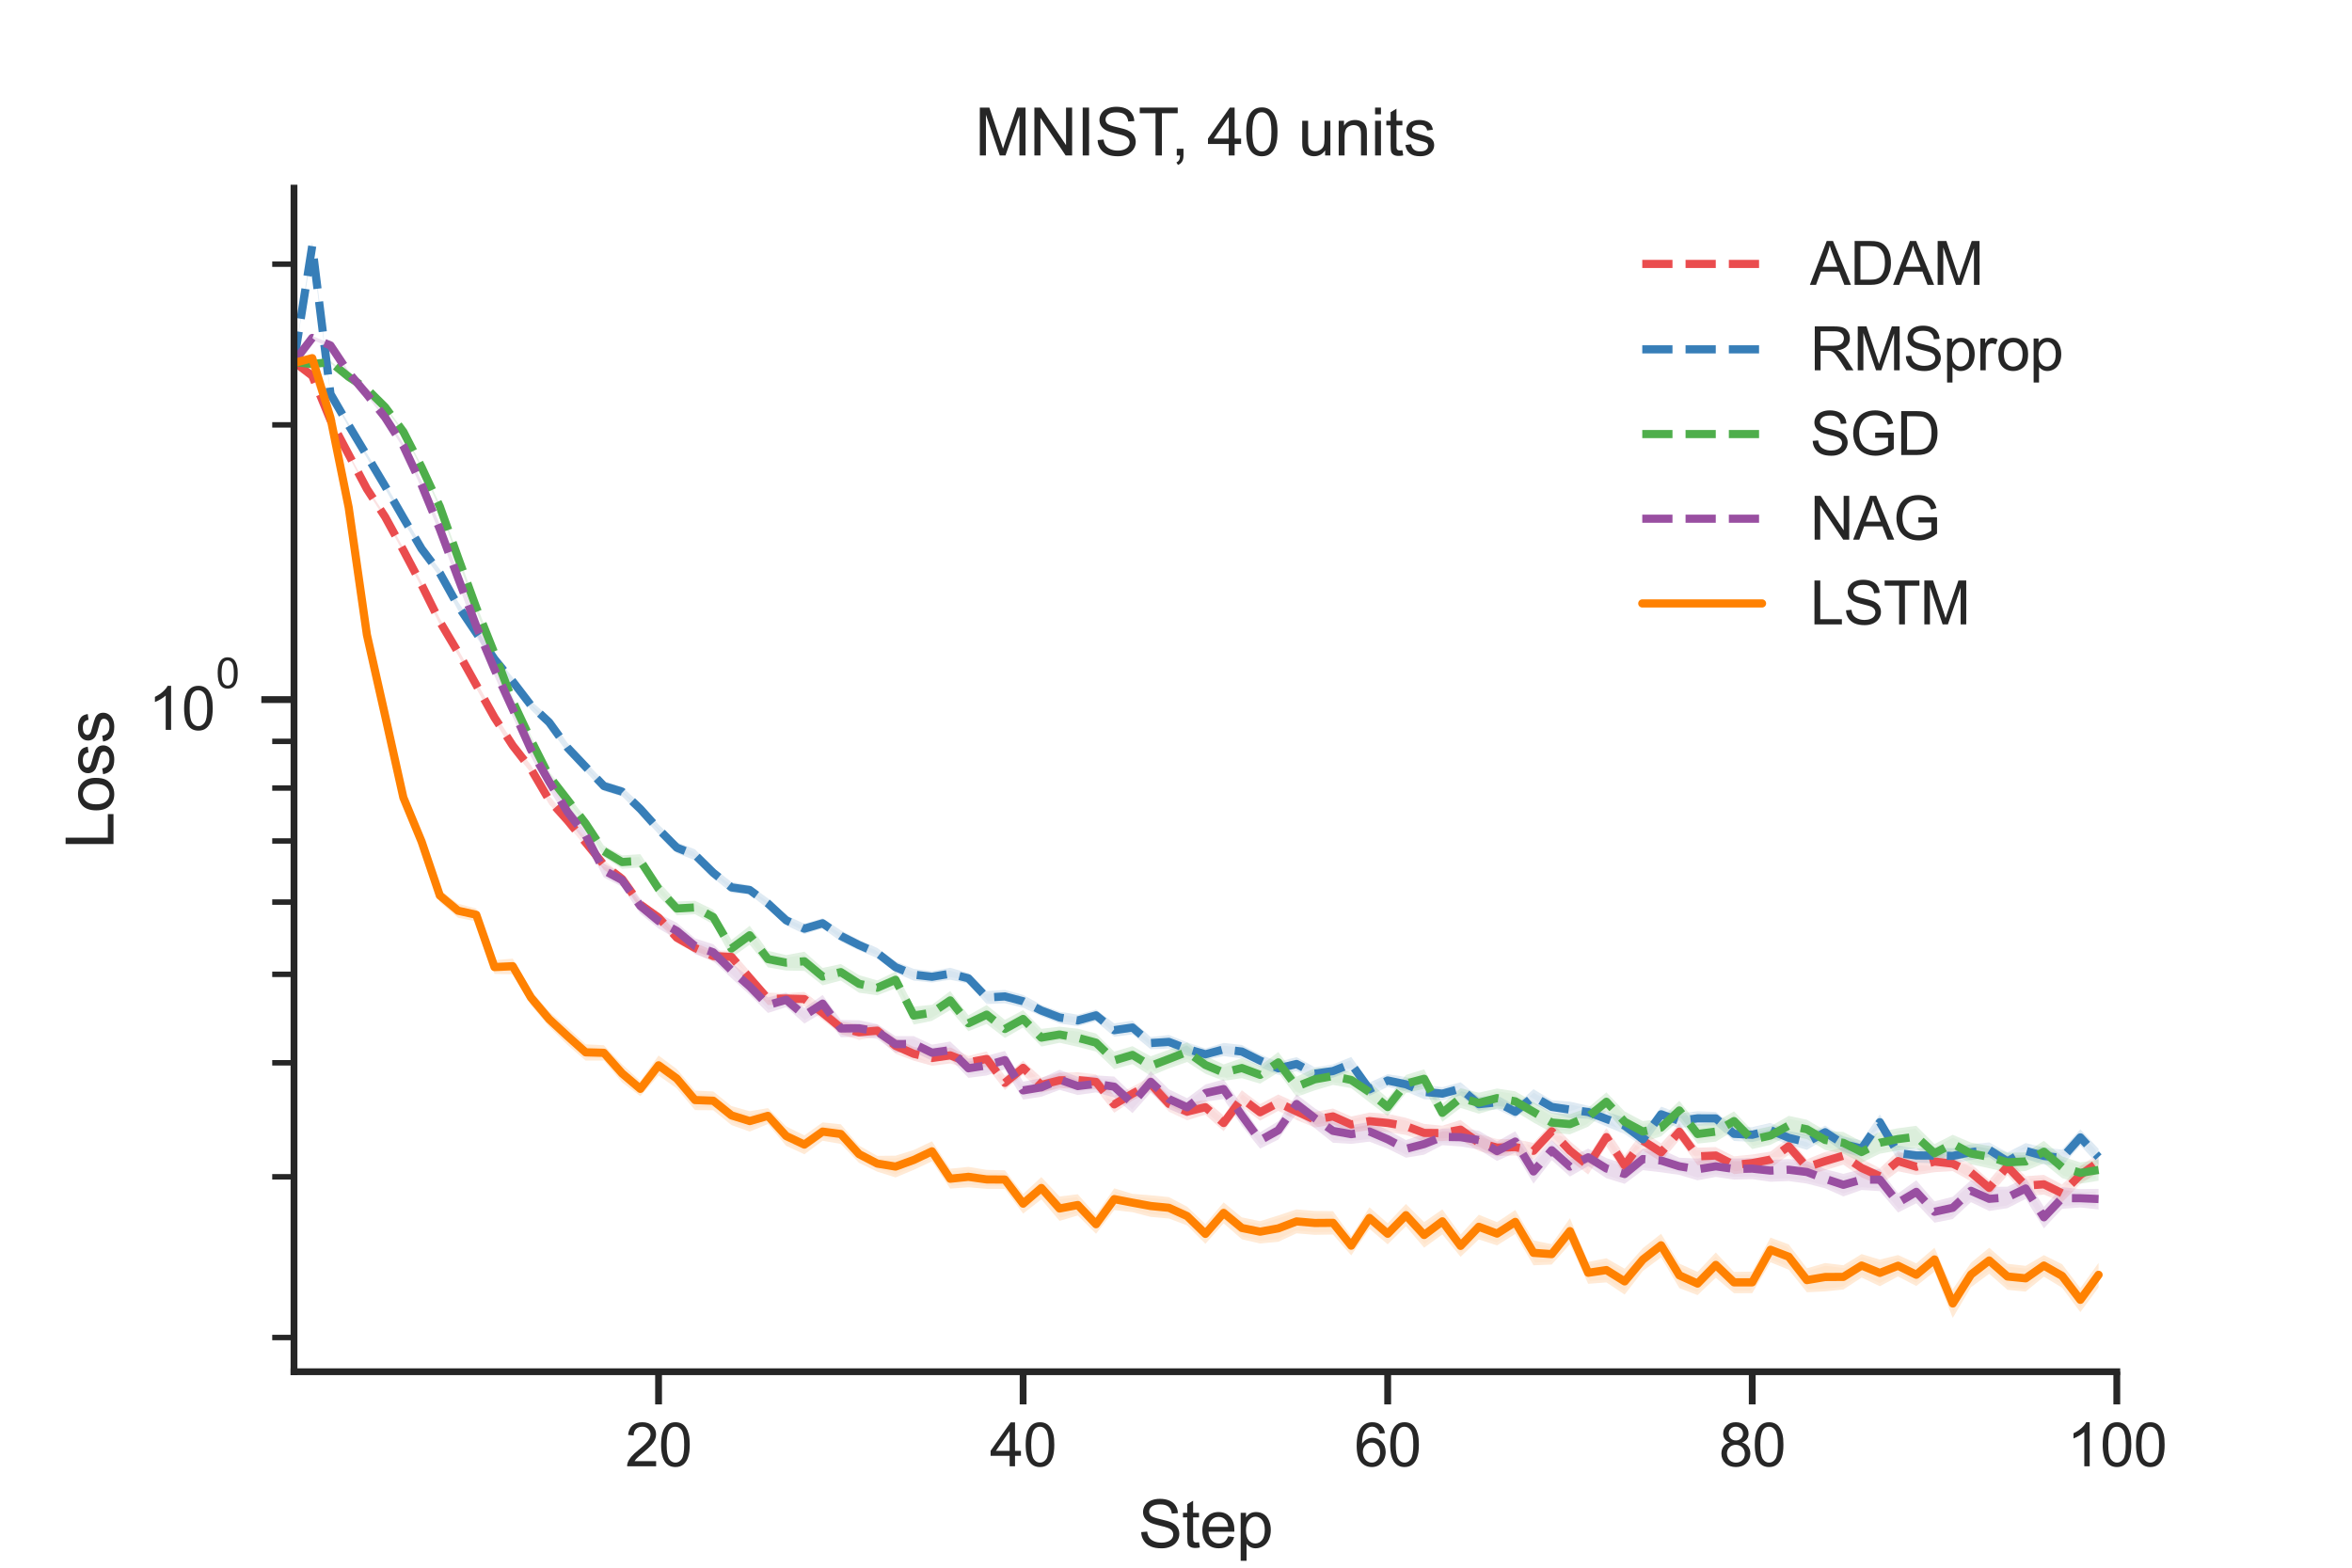 <?xml version="1.0" encoding="utf-8" standalone="no"?>
<!DOCTYPE svg PUBLIC "-//W3C//DTD SVG 1.1//EN"
  "http://www.w3.org/Graphics/SVG/1.1/DTD/svg11.dtd">
<svg height="288pt" version="1.1" viewBox="0 0 432 288" width="432pt" xmlns="http://www.w3.org/2000/svg" xmlns:xlink="http://www.w3.org/1999/xlink">
 <defs>
  <style type="text/css">*{stroke-linecap:butt;stroke-linejoin:round;}</style>
 </defs>
 <g id="figure_1">
  <g id="patch_1">
   <path d="M 0 288 
L 432 288 
L 432 0 
L 0 0 
z
" style="fill:#ffffff;"/>
  </g>
  <g id="axes_1">
   <g id="patch_2">
    <path d="M 54 252 
L 388.8 252 
L 388.8 34.56 
L 54 34.56 
z
" style="fill:#ffffff;"/>
   </g>
   <g id="matplotlib.axis_1">
    <g id="xtick_1">
     <g id="line2d_1">
      <defs>
       <path d="M 0 0 
L 0 6 
" id="mbf3322e600" style="stroke:#262626;stroke-width:1.25;"/>
      </defs>
      <g>
       <use style="fill:#262626;stroke:#262626;stroke-width:1.25;" x="120.96" xlink:href="#mbf3322e600" y="252"/>
      </g>
     </g>
     <g id="text_1">
      <!-- 20 -->
      <g style="fill:#262626;" transform="translate(114.843 269.374)scale(0.11 -0.11)">
       <defs>
        <path d="M 3222 541 
L 3222 0 
L 194 0 
Q 188 203 259 391 
Q 375 700 629 1000 
Q 884 1300 1366 1694 
Q 2113 2306 2375 2664 
Q 2638 3022 2638 3341 
Q 2638 3675 2398 3904 
Q 2159 4134 1775 4134 
Q 1369 4134 1125 3890 
Q 881 3647 878 3216 
L 300 3275 
Q 359 3922 746 4261 
Q 1134 4600 1788 4600 
Q 2447 4600 2831 4234 
Q 3216 3869 3216 3328 
Q 3216 3053 3103 2787 
Q 2991 2522 2730 2228 
Q 2469 1934 1863 1422 
Q 1356 997 1212 845 
Q 1069 694 975 541 
L 3222 541 
z
" id="ArialMT-32" transform="scale(0.016)"/>
        <path d="M 266 2259 
Q 266 3072 433 3567 
Q 600 4063 929 4331 
Q 1259 4600 1759 4600 
Q 2128 4600 2406 4451 
Q 2684 4303 2865 4023 
Q 3047 3744 3150 3342 
Q 3253 2941 3253 2259 
Q 3253 1453 3087 958 
Q 2922 463 2592 192 
Q 2263 -78 1759 -78 
Q 1097 -78 719 397 
Q 266 969 266 2259 
z
M 844 2259 
Q 844 1131 1108 757 
Q 1372 384 1759 384 
Q 2147 384 2411 759 
Q 2675 1134 2675 2259 
Q 2675 3391 2411 3762 
Q 2147 4134 1753 4134 
Q 1366 4134 1134 3806 
Q 844 3388 844 2259 
z
" id="ArialMT-30" transform="scale(0.016)"/>
       </defs>
       <use xlink:href="#ArialMT-32"/>
       <use x="55.615" xlink:href="#ArialMT-30"/>
      </g>
     </g>
    </g>
    <g id="xtick_2">
     <g id="line2d_2">
      <g>
       <use style="fill:#262626;stroke:#262626;stroke-width:1.25;" x="187.92" xlink:href="#mbf3322e600" y="252"/>
      </g>
     </g>
     <g id="text_2">
      <!-- 40 -->
      <g style="fill:#262626;" transform="translate(181.803 269.374)scale(0.11 -0.11)">
       <defs>
        <path d="M 2069 0 
L 2069 1097 
L 81 1097 
L 81 1613 
L 2172 4581 
L 2631 4581 
L 2631 1613 
L 3250 1613 
L 3250 1097 
L 2631 1097 
L 2631 0 
L 2069 0 
z
M 2069 1613 
L 2069 3678 
L 634 1613 
L 2069 1613 
z
" id="ArialMT-34" transform="scale(0.016)"/>
       </defs>
       <use xlink:href="#ArialMT-34"/>
       <use x="55.615" xlink:href="#ArialMT-30"/>
      </g>
     </g>
    </g>
    <g id="xtick_3">
     <g id="line2d_3">
      <g>
       <use style="fill:#262626;stroke:#262626;stroke-width:1.25;" x="254.88" xlink:href="#mbf3322e600" y="252"/>
      </g>
     </g>
     <g id="text_3">
      <!-- 60 -->
      <g style="fill:#262626;" transform="translate(248.763 269.374)scale(0.11 -0.11)">
       <defs>
        <path d="M 3184 3459 
L 2625 3416 
Q 2550 3747 2413 3897 
Q 2184 4138 1850 4138 
Q 1581 4138 1378 3988 
Q 1113 3794 959 3422 
Q 806 3050 800 2363 
Q 1003 2672 1297 2822 
Q 1591 2972 1913 2972 
Q 2475 2972 2870 2558 
Q 3266 2144 3266 1488 
Q 3266 1056 3080 686 
Q 2894 316 2569 119 
Q 2244 -78 1831 -78 
Q 1128 -78 684 439 
Q 241 956 241 2144 
Q 241 3472 731 4075 
Q 1159 4600 1884 4600 
Q 2425 4600 2770 4297 
Q 3116 3994 3184 3459 
z
M 888 1484 
Q 888 1194 1011 928 
Q 1134 663 1356 523 
Q 1578 384 1822 384 
Q 2178 384 2434 671 
Q 2691 959 2691 1453 
Q 2691 1928 2437 2201 
Q 2184 2475 1800 2475 
Q 1419 2475 1153 2201 
Q 888 1928 888 1484 
z
" id="ArialMT-36" transform="scale(0.016)"/>
       </defs>
       <use xlink:href="#ArialMT-36"/>
       <use x="55.615" xlink:href="#ArialMT-30"/>
      </g>
     </g>
    </g>
    <g id="xtick_4">
     <g id="line2d_4">
      <g>
       <use style="fill:#262626;stroke:#262626;stroke-width:1.25;" x="321.84" xlink:href="#mbf3322e600" y="252"/>
      </g>
     </g>
     <g id="text_4">
      <!-- 80 -->
      <g style="fill:#262626;" transform="translate(315.723 269.374)scale(0.11 -0.11)">
       <defs>
        <path d="M 1131 2484 
Q 781 2613 612 2850 
Q 444 3088 444 3419 
Q 444 3919 803 4259 
Q 1163 4600 1759 4600 
Q 2359 4600 2725 4251 
Q 3091 3903 3091 3403 
Q 3091 3084 2923 2848 
Q 2756 2613 2416 2484 
Q 2838 2347 3058 2040 
Q 3278 1734 3278 1309 
Q 3278 722 2862 322 
Q 2447 -78 1769 -78 
Q 1091 -78 675 323 
Q 259 725 259 1325 
Q 259 1772 486 2073 
Q 713 2375 1131 2484 
z
M 1019 3438 
Q 1019 3113 1228 2906 
Q 1438 2700 1772 2700 
Q 2097 2700 2305 2904 
Q 2513 3109 2513 3406 
Q 2513 3716 2298 3927 
Q 2084 4138 1766 4138 
Q 1444 4138 1231 3931 
Q 1019 3725 1019 3438 
z
M 838 1322 
Q 838 1081 952 856 
Q 1066 631 1291 507 
Q 1516 384 1775 384 
Q 2178 384 2440 643 
Q 2703 903 2703 1303 
Q 2703 1709 2433 1975 
Q 2163 2241 1756 2241 
Q 1359 2241 1098 1978 
Q 838 1716 838 1322 
z
" id="ArialMT-38" transform="scale(0.016)"/>
       </defs>
       <use xlink:href="#ArialMT-38"/>
       <use x="55.615" xlink:href="#ArialMT-30"/>
      </g>
     </g>
    </g>
    <g id="xtick_5">
     <g id="line2d_5">
      <g>
       <use style="fill:#262626;stroke:#262626;stroke-width:1.25;" x="388.8" xlink:href="#mbf3322e600" y="252"/>
      </g>
     </g>
     <g id="text_5">
      <!-- 100 -->
      <g style="fill:#262626;" transform="translate(379.624 269.374)scale(0.11 -0.11)">
       <defs>
        <path d="M 2384 0 
L 1822 0 
L 1822 3584 
Q 1619 3391 1289 3197 
Q 959 3003 697 2906 
L 697 3450 
Q 1169 3672 1522 3987 
Q 1875 4303 2022 4600 
L 2384 4600 
L 2384 0 
z
" id="ArialMT-31" transform="scale(0.016)"/>
       </defs>
       <use xlink:href="#ArialMT-31"/>
       <use x="55.615" xlink:href="#ArialMT-30"/>
       <use x="111.23" xlink:href="#ArialMT-30"/>
      </g>
     </g>
    </g>
    <g id="text_6">
     <!-- Step -->
     <g style="fill:#262626;" transform="translate(209.058 284.295)scale(0.12 -0.12)">
      <defs>
       <path d="M 288 1472 
L 859 1522 
Q 900 1178 1048 958 
Q 1197 738 1509 602 
Q 1822 466 2213 466 
Q 2559 466 2825 569 
Q 3091 672 3220 851 
Q 3350 1031 3350 1244 
Q 3350 1459 3225 1620 
Q 3100 1781 2813 1891 
Q 2628 1963 1997 2114 
Q 1366 2266 1113 2400 
Q 784 2572 623 2826 
Q 463 3081 463 3397 
Q 463 3744 659 4045 
Q 856 4347 1234 4503 
Q 1613 4659 2075 4659 
Q 2584 4659 2973 4495 
Q 3363 4331 3572 4012 
Q 3781 3694 3797 3291 
L 3216 3247 
Q 3169 3681 2898 3903 
Q 2628 4125 2100 4125 
Q 1550 4125 1298 3923 
Q 1047 3722 1047 3438 
Q 1047 3191 1225 3031 
Q 1400 2872 2139 2705 
Q 2878 2538 3153 2413 
Q 3553 2228 3743 1945 
Q 3934 1663 3934 1294 
Q 3934 928 3725 604 
Q 3516 281 3123 101 
Q 2731 -78 2241 -78 
Q 1619 -78 1198 103 
Q 778 284 539 648 
Q 300 1013 288 1472 
z
" id="ArialMT-53" transform="scale(0.016)"/>
       <path d="M 1650 503 
L 1731 6 
Q 1494 -44 1306 -44 
Q 1000 -44 831 53 
Q 663 150 594 308 
Q 525 466 525 972 
L 525 2881 
L 113 2881 
L 113 3319 
L 525 3319 
L 525 4141 
L 1084 4478 
L 1084 3319 
L 1650 3319 
L 1650 2881 
L 1084 2881 
L 1084 941 
Q 1084 700 1114 631 
Q 1144 563 1211 522 
Q 1278 481 1403 481 
Q 1497 481 1650 503 
z
" id="ArialMT-74" transform="scale(0.016)"/>
       <path d="M 2694 1069 
L 3275 997 
Q 3138 488 2766 206 
Q 2394 -75 1816 -75 
Q 1088 -75 661 373 
Q 234 822 234 1631 
Q 234 2469 665 2931 
Q 1097 3394 1784 3394 
Q 2450 3394 2872 2941 
Q 3294 2488 3294 1666 
Q 3294 1616 3291 1516 
L 816 1516 
Q 847 969 1125 678 
Q 1403 388 1819 388 
Q 2128 388 2347 550 
Q 2566 713 2694 1069 
z
M 847 1978 
L 2700 1978 
Q 2663 2397 2488 2606 
Q 2219 2931 1791 2931 
Q 1403 2931 1139 2672 
Q 875 2413 847 1978 
z
" id="ArialMT-65" transform="scale(0.016)"/>
       <path d="M 422 -1272 
L 422 3319 
L 934 3319 
L 934 2888 
Q 1116 3141 1344 3267 
Q 1572 3394 1897 3394 
Q 2322 3394 2647 3175 
Q 2972 2956 3137 2557 
Q 3303 2159 3303 1684 
Q 3303 1175 3120 767 
Q 2938 359 2589 142 
Q 2241 -75 1856 -75 
Q 1575 -75 1351 44 
Q 1128 163 984 344 
L 984 -1272 
L 422 -1272 
z
M 931 1641 
Q 931 1000 1190 694 
Q 1450 388 1819 388 
Q 2194 388 2461 705 
Q 2728 1022 2728 1688 
Q 2728 2322 2467 2637 
Q 2206 2953 1844 2953 
Q 1484 2953 1207 2617 
Q 931 2281 931 1641 
z
" id="ArialMT-70" transform="scale(0.016)"/>
      </defs>
      <use xlink:href="#ArialMT-53"/>
      <use x="66.699" xlink:href="#ArialMT-74"/>
      <use x="94.482" xlink:href="#ArialMT-65"/>
      <use x="150.098" xlink:href="#ArialMT-70"/>
     </g>
    </g>
   </g>
   <g id="matplotlib.axis_2">
    <g id="ytick_1">
     <g id="line2d_6">
      <defs>
       <path d="M 0 0 
L -6 0 
" id="m8b7ac37899" style="stroke:#262626;stroke-width:1.25;"/>
      </defs>
      <g>
       <use style="fill:#262626;stroke:#262626;stroke-width:1.25;" x="54" xlink:href="#m8b7ac37899" y="128.523"/>
      </g>
     </g>
     <g id="text_7">
      <!-- $\mathdefault{10^{0}}$ -->
      <g style="fill:#262626;" transform="translate(27.23 134.195)scale(0.11 -0.11)">
       <use transform="translate(0 0.994)" xlink:href="#ArialMT-31"/>
       <use transform="translate(55.615 0.994)" xlink:href="#ArialMT-30"/>
       <use transform="translate(112.973 70.688)scale(0.7)" xlink:href="#ArialMT-30"/>
      </g>
     </g>
    </g>
    <g id="ytick_2">
     <g id="line2d_7">
      <defs>
       <path d="M 0 0 
L -4 0 
" id="mb35cc9795c" style="stroke:#262626;"/>
      </defs>
      <g>
       <use style="fill:#262626;stroke:#262626;" x="54" xlink:href="#mb35cc9795c" y="245.715"/>
      </g>
     </g>
    </g>
    <g id="ytick_3">
     <g id="line2d_8">
      <g>
       <use style="fill:#262626;stroke:#262626;" x="54" xlink:href="#mb35cc9795c" y="216.191"/>
      </g>
     </g>
    </g>
    <g id="ytick_4">
     <g id="line2d_9">
      <g>
       <use style="fill:#262626;stroke:#262626;" x="54" xlink:href="#mb35cc9795c" y="195.243"/>
      </g>
     </g>
    </g>
    <g id="ytick_5">
     <g id="line2d_10">
      <g>
       <use style="fill:#262626;stroke:#262626;" x="54" xlink:href="#mb35cc9795c" y="178.995"/>
      </g>
     </g>
    </g>
    <g id="ytick_6">
     <g id="line2d_11">
      <g>
       <use style="fill:#262626;stroke:#262626;" x="54" xlink:href="#mb35cc9795c" y="165.719"/>
      </g>
     </g>
    </g>
    <g id="ytick_7">
     <g id="line2d_12">
      <g>
       <use style="fill:#262626;stroke:#262626;" x="54" xlink:href="#mb35cc9795c" y="154.494"/>
      </g>
     </g>
    </g>
    <g id="ytick_8">
     <g id="line2d_13">
      <g>
       <use style="fill:#262626;stroke:#262626;" x="54" xlink:href="#mb35cc9795c" y="144.771"/>
      </g>
     </g>
    </g>
    <g id="ytick_9">
     <g id="line2d_14">
      <g>
       <use style="fill:#262626;stroke:#262626;" x="54" xlink:href="#mb35cc9795c" y="136.195"/>
      </g>
     </g>
    </g>
    <g id="ytick_10">
     <g id="line2d_15">
      <g>
       <use style="fill:#262626;stroke:#262626;" x="54" xlink:href="#mb35cc9795c" y="78.051"/>
      </g>
     </g>
    </g>
    <g id="ytick_11">
     <g id="line2d_16">
      <g>
       <use style="fill:#262626;stroke:#262626;" x="54" xlink:href="#mb35cc9795c" y="48.526"/>
      </g>
     </g>
    </g>
    <g id="text_8">
     <!-- Loss -->
     <g style="fill:#262626;" transform="translate(20.845 155.953)rotate(-90)scale(0.12 -0.12)">
      <defs>
       <path d="M 469 0 
L 469 4581 
L 1075 4581 
L 1075 541 
L 3331 541 
L 3331 0 
L 469 0 
z
" id="ArialMT-4c" transform="scale(0.016)"/>
       <path d="M 213 1659 
Q 213 2581 725 3025 
Q 1153 3394 1769 3394 
Q 2453 3394 2887 2945 
Q 3322 2497 3322 1706 
Q 3322 1066 3130 698 
Q 2938 331 2570 128 
Q 2203 -75 1769 -75 
Q 1072 -75 642 372 
Q 213 819 213 1659 
z
M 791 1659 
Q 791 1022 1069 705 
Q 1347 388 1769 388 
Q 2188 388 2466 706 
Q 2744 1025 2744 1678 
Q 2744 2294 2464 2611 
Q 2184 2928 1769 2928 
Q 1347 2928 1069 2612 
Q 791 2297 791 1659 
z
" id="ArialMT-6f" transform="scale(0.016)"/>
       <path d="M 197 991 
L 753 1078 
Q 800 744 1014 566 
Q 1228 388 1613 388 
Q 2000 388 2187 545 
Q 2375 703 2375 916 
Q 2375 1106 2209 1216 
Q 2094 1291 1634 1406 
Q 1016 1563 777 1677 
Q 538 1791 414 1992 
Q 291 2194 291 2438 
Q 291 2659 392 2848 
Q 494 3038 669 3163 
Q 800 3259 1026 3326 
Q 1253 3394 1513 3394 
Q 1903 3394 2198 3281 
Q 2494 3169 2634 2976 
Q 2775 2784 2828 2463 
L 2278 2388 
Q 2241 2644 2061 2787 
Q 1881 2931 1553 2931 
Q 1166 2931 1000 2803 
Q 834 2675 834 2503 
Q 834 2394 903 2306 
Q 972 2216 1119 2156 
Q 1203 2125 1616 2013 
Q 2213 1853 2448 1751 
Q 2684 1650 2818 1456 
Q 2953 1263 2953 975 
Q 2953 694 2789 445 
Q 2625 197 2315 61 
Q 2006 -75 1616 -75 
Q 969 -75 630 194 
Q 291 463 197 991 
z
" id="ArialMT-73" transform="scale(0.016)"/>
      </defs>
      <use xlink:href="#ArialMT-4c"/>
      <use x="55.615" xlink:href="#ArialMT-6f"/>
      <use x="111.23" xlink:href="#ArialMT-73"/>
      <use x="161.23" xlink:href="#ArialMT-73"/>
     </g>
    </g>
   </g>
   <g id="PolyCollection_1">
    <defs>
     <path d="M 54 -221.612 
L 54 -221.432 
L 57.348 -218.673 
L 60.696 -210.564 
L 64.044 -204.203 
L 67.392 -197.84 
L 70.74 -192.642 
L 74.088 -186.46 
L 77.436 -180.044 
L 80.784 -173.208 
L 84.132 -167.608 
L 87.48 -161.509 
L 90.828 -155.499 
L 94.176 -150.176 
L 97.524 -146.015 
L 100.872 -140.215 
L 104.22 -136.482 
L 107.568 -132.441 
L 110.916 -128.234 
L 114.264 -125.7 
L 117.612 -120.998 
L 120.96 -118.449 
L 124.308 -114.805 
L 127.656 -112.896 
L 131.004 -111.319 
L 134.352 -111.025 
L 137.7 -107.123 
L 141.048 -103.373 
L 144.396 -103.469 
L 147.744 -103.14 
L 151.092 -100.634 
L 154.44 -97.985 
L 157.788 -96.96 
L 161.136 -97.568 
L 164.484 -94.413 
L 167.832 -93.145 
L 171.18 -92.209 
L 174.528 -92.643 
L 177.876 -91.622 
L 181.224 -91.999 
L 184.572 -87.767 
L 187.92 -90.551 
L 191.268 -87.346 
L 194.616 -88.029 
L 197.964 -88.173 
L 201.312 -87.873 
L 204.66 -83.575 
L 208.008 -85.828 
L 211.356 -87.499 
L 214.704 -83.775 
L 218.052 -82.205 
L 221.4 -83.221 
L 224.748 -80.192 
L 228.096 -84.679 
L 231.444 -82.121 
L 234.792 -83.921 
L 238.14 -82.255 
L 241.488 -80.856 
L 244.836 -81.433 
L 248.184 -79.905 
L 251.532 -80.399 
L 254.88 -80.001 
L 258.228 -79.504 
L 261.576 -78.284 
L 264.924 -78.378 
L 268.272 -78.62 
L 271.62 -76.542 
L 274.968 -75.615 
L 278.316 -75.724 
L 281.664 -75.016 
L 285.012 -78.474 
L 288.36 -74.819 
L 291.708 -72.23 
L 295.056 -77.4 
L 298.404 -72.043 
L 301.752 -76.672 
L 305.1 -74.55 
L 308.448 -78.569 
L 311.796 -73.948 
L 315.144 -74.183 
L 318.492 -72.303 
L 321.84 -72.655 
L 325.188 -73.433 
L 328.536 -75.821 
L 331.884 -72.099 
L 335.232 -73.016 
L 338.58 -74.045 
L 341.928 -71.695 
L 345.276 -70.296 
L 348.624 -72.826 
L 351.972 -72.13 
L 355.32 -72.656 
L 358.668 -72.855 
L 362.016 -70.959 
L 365.364 -68.198 
L 368.712 -72.099 
L 372.06 -68.232 
L 375.408 -68.553 
L 378.756 -67.128 
L 382.104 -70.508 
L 385.452 -72.667 
L 385.452 -76.097 
L 385.452 -76.097 
L 382.104 -73.788 
L 378.756 -70.388 
L 375.408 -72.162 
L 372.06 -71.913 
L 368.712 -75.189 
L 365.364 -71.213 
L 362.016 -74.207 
L 358.668 -75.575 
L 355.32 -76.441 
L 351.972 -75.114 
L 348.624 -76.563 
L 345.276 -73.387 
L 341.928 -75.135 
L 338.58 -77.255 
L 335.232 -76.371 
L 331.884 -75.026 
L 328.536 -79.011 
L 325.188 -76.453 
L 321.84 -75.901 
L 318.492 -75.57 
L 315.144 -77.265 
L 311.796 -77.154 
L 308.448 -81.575 
L 305.1 -77.938 
L 301.752 -80.197 
L 298.404 -75.735 
L 295.056 -80.755 
L 291.708 -75.567 
L 288.36 -78.355 
L 285.012 -81.758 
L 281.664 -78.042 
L 278.316 -78.725 
L 274.968 -78.751 
L 271.62 -79.658 
L 268.272 -82.264 
L 264.924 -81.195 
L 261.576 -81.53 
L 258.228 -82.646 
L 254.88 -83.387 
L 251.532 -83.614 
L 248.184 -82.892 
L 244.836 -84.349 
L 241.488 -83.73 
L 238.14 -85.385 
L 234.792 -86.936 
L 231.444 -85.172 
L 228.096 -87.707 
L 224.748 -83.055 
L 221.4 -85.964 
L 218.052 -85.324 
L 214.704 -86.659 
L 211.356 -90.282 
L 208.008 -88.325 
L 204.66 -86.747 
L 201.312 -90.627 
L 197.964 -91.019 
L 194.616 -90.982 
L 191.268 -90.048 
L 187.92 -93.14 
L 184.572 -90.357 
L 181.224 -94.838 
L 177.876 -94.013 
L 174.528 -95.571 
L 171.18 -95.07 
L 167.832 -95.662 
L 164.484 -97.291 
L 161.136 -99.77 
L 157.788 -99.759 
L 154.44 -100.382 
L 151.092 -103.176 
L 147.744 -105.77 
L 144.396 -105.543 
L 141.048 -105.624 
L 137.7 -109.514 
L 134.352 -113.374 
L 131.004 -113.382 
L 127.656 -114.775 
L 124.308 -116.645 
L 120.96 -120.362 
L 117.612 -122.59 
L 114.264 -127.296 
L 110.916 -129.979 
L 107.568 -134.041 
L 104.22 -138.071 
L 100.872 -141.807 
L 97.524 -147.441 
L 94.176 -151.827 
L 90.828 -156.861 
L 87.48 -162.788 
L 84.132 -168.741 
L 80.784 -174.382 
L 77.436 -181.069 
L 74.088 -187.359 
L 70.74 -193.443 
L 67.392 -198.512 
L 64.044 -204.787 
L 60.696 -211.099 
L 57.348 -219.26 
L 54 -221.612 
z
" id="m8379146262" style="stroke:#ffffff;stroke-opacity:0.2;"/>
    </defs>
    <g clip-path="url(#p5467500f9e)">
     <use style="fill:#ea4c4e;fill-opacity:0.2;stroke:#ffffff;stroke-opacity:0.2;" x="0" xlink:href="#m8379146262" y="288"/>
    </g>
   </g>
   <g id="PolyCollection_2">
    <defs>
     <path d="M 54 -221.688 
L 54 -221.5 
L 57.348 -242.035 
L 60.696 -215.403 
L 64.044 -209.521 
L 67.392 -203.852 
L 70.74 -198.183 
L 74.088 -192.246 
L 77.436 -186.522 
L 80.784 -181.986 
L 84.132 -175.878 
L 87.48 -170.951 
L 90.828 -166.146 
L 94.176 -162.025 
L 97.524 -157.572 
L 100.872 -154.32 
L 104.22 -149.742 
L 107.568 -146.224 
L 110.916 -142.653 
L 114.264 -141.695 
L 117.612 -138.406 
L 120.96 -134.741 
L 124.308 -131.259 
L 127.656 -129.961 
L 131.004 -126.702 
L 134.352 -123.975 
L 137.7 -123.666 
L 141.048 -121.043 
L 144.396 -118.013 
L 147.744 -116.403 
L 151.092 -117.453 
L 154.44 -115.022 
L 157.788 -113.385 
L 161.136 -111.972 
L 164.484 -109.271 
L 167.832 -107.845 
L 171.18 -107.497 
L 174.528 -108.012 
L 177.876 -107.297 
L 181.224 -103.534 
L 184.572 -103.701 
L 187.92 -102.869 
L 191.268 -101.316 
L 194.616 -99.964 
L 197.964 -99.478 
L 201.312 -100.362 
L 204.66 -97.54 
L 208.008 -97.982 
L 211.356 -95.246 
L 214.704 -95.354 
L 218.052 -94.067 
L 221.4 -93.242 
L 224.748 -93.984 
L 228.096 -93.555 
L 231.444 -91.975 
L 234.792 -90.503 
L 238.14 -91.221 
L 241.488 -89.611 
L 244.836 -90.005 
L 248.184 -91.28 
L 251.532 -86.658 
L 254.88 -88.342 
L 258.228 -87.469 
L 261.576 -86.071 
L 264.924 -85.842 
L 268.272 -86.759 
L 271.62 -83.921 
L 274.968 -84.18 
L 278.316 -82.628 
L 281.664 -85.185 
L 285.012 -83.43 
L 288.36 -82.623 
L 291.708 -82.47 
L 295.056 -81.057 
L 298.404 -79.665 
L 301.752 -77.363 
L 305.1 -81.874 
L 308.448 -80.76 
L 311.796 -81.164 
L 315.144 -81.292 
L 318.492 -78.397 
L 321.84 -78.194 
L 325.188 -78.972 
L 328.536 -77.731 
L 331.884 -76.758 
L 335.232 -78.756 
L 338.58 -76.311 
L 341.928 -75.453 
L 345.276 -80.382 
L 348.624 -74.813 
L 351.972 -74.434 
L 355.32 -74.274 
L 358.668 -74.262 
L 362.016 -74.887 
L 365.364 -75.428 
L 368.712 -73.005 
L 372.06 -75.086 
L 375.408 -74.061 
L 378.756 -73.792 
L 382.104 -77.574 
L 385.452 -73.984 
L 385.452 -76.945 
L 385.452 -76.945 
L 382.104 -80.528 
L 378.756 -76.791 
L 375.408 -77.219 
L 372.06 -77.999 
L 368.712 -76.308 
L 365.364 -78.116 
L 362.016 -77.802 
L 358.668 -77.066 
L 355.32 -77.153 
L 351.972 -77.025 
L 348.624 -77.543 
L 345.276 -83.278 
L 341.928 -78.499 
L 338.58 -79.216 
L 335.232 -81.224 
L 331.884 -79.559 
L 328.536 -80.224 
L 325.188 -81.709 
L 321.84 -80.932 
L 318.492 -81.028 
L 315.144 -83.736 
L 311.796 -83.841 
L 308.448 -83.47 
L 305.1 -84.699 
L 301.752 -80.002 
L 298.404 -82.642 
L 295.056 -83.796 
L 291.708 -84.865 
L 288.36 -85.616 
L 285.012 -85.881 
L 281.664 -87.907 
L 278.316 -84.893 
L 274.968 -86.83 
L 271.62 -86.444 
L 268.272 -89.174 
L 264.924 -88.267 
L 261.576 -88.736 
L 258.228 -90.145 
L 254.88 -90.661 
L 251.532 -89.116 
L 248.184 -93.824 
L 244.836 -92.457 
L 241.488 -91.936 
L 238.14 -93.798 
L 234.792 -92.931 
L 231.444 -94.292 
L 228.096 -96.032 
L 224.748 -96.405 
L 221.4 -95.393 
L 218.052 -96.5 
L 214.704 -97.867 
L 211.356 -97.478 
L 208.008 -100.493 
L 204.66 -99.989 
L 201.312 -102.527 
L 197.964 -101.59 
L 194.616 -102.145 
L 191.268 -103.389 
L 187.92 -105.222 
L 184.572 -106.138 
L 181.224 -105.915 
L 177.876 -109.237 
L 174.528 -110.215 
L 171.18 -109.594 
L 167.832 -110.006 
L 164.484 -111.387 
L 161.136 -113.845 
L 157.788 -115.338 
L 154.44 -117.086 
L 151.092 -119.308 
L 147.744 -118.309 
L 144.396 -119.818 
L 141.048 -122.968 
L 137.7 -125.355 
L 134.352 -125.965 
L 131.004 -128.589 
L 127.656 -131.963 
L 124.308 -133.276 
L 120.96 -136.535 
L 117.612 -140.344 
L 114.264 -143.436 
L 110.916 -144.52 
L 107.568 -148.022 
L 104.22 -151.527 
L 100.872 -156.283 
L 97.524 -159.251 
L 94.176 -163.566 
L 90.828 -167.667 
L 87.48 -172.492 
L 84.132 -177.449 
L 80.784 -183.436 
L 77.436 -187.83 
L 74.088 -193.505 
L 70.74 -199.189 
L 67.392 -204.71 
L 64.044 -210.215 
L 60.696 -215.873 
L 57.348 -243.556 
L 54 -221.688 
z
" id="md5c90a3485" style="stroke:#ffffff;stroke-opacity:0.2;"/>
    </defs>
    <g clip-path="url(#p5467500f9e)">
     <use style="fill:#377eb8;fill-opacity:0.2;stroke:#ffffff;stroke-opacity:0.2;" x="0" xlink:href="#md5c90a3485" y="288"/>
    </g>
   </g>
   <g id="PolyCollection_3">
    <defs>
     <path d="M 54 -221.576 
L 54 -221.41 
L 57.348 -220.995 
L 60.696 -221.258 
L 64.044 -218.573 
L 67.392 -216.354 
L 70.74 -212.968 
L 74.088 -208.422 
L 77.436 -201.825 
L 80.784 -194.525 
L 84.132 -184.996 
L 87.48 -175.75 
L 90.828 -167.272 
L 94.176 -158.286 
L 97.524 -151.163 
L 100.872 -144.479 
L 104.22 -140.086 
L 107.568 -135.684 
L 110.916 -130.562 
L 114.264 -128.387 
L 117.612 -128.644 
L 120.96 -123.344 
L 124.308 -119.842 
L 127.656 -120.05 
L 131.004 -118.2 
L 134.352 -112.059 
L 137.7 -114.457 
L 141.048 -110.29 
L 144.396 -109.698 
L 147.744 -109.639 
L 151.092 -106.982 
L 154.44 -107.859 
L 157.788 -105.62 
L 161.136 -105.158 
L 164.484 -106.448 
L 167.832 -99.773 
L 171.18 -100.458 
L 174.528 -102.434 
L 177.876 -98.557 
L 181.224 -99.888 
L 184.572 -97.315 
L 187.92 -99.239 
L 191.268 -95.736 
L 194.616 -96.428 
L 197.964 -95.683 
L 201.312 -94.816 
L 204.66 -91.586 
L 208.008 -92.52 
L 211.356 -90.333 
L 214.704 -91.723 
L 218.052 -92.904 
L 221.4 -90.742 
L 224.748 -89.426 
L 228.096 -89.934 
L 231.444 -88.92 
L 234.792 -90.961 
L 238.14 -86.487 
L 241.488 -87.69 
L 244.836 -88.684 
L 248.184 -88.104 
L 251.532 -85.479 
L 254.88 -82.97 
L 258.228 -87.19 
L 261.576 -87.985 
L 264.924 -81.917 
L 268.272 -84.466 
L 271.62 -83.402 
L 274.968 -84.356 
L 278.316 -83.814 
L 281.664 -81.78 
L 285.012 -79.931 
L 288.36 -79.612 
L 291.708 -81.016 
L 295.056 -83.834 
L 298.404 -80.051 
L 301.752 -78.155 
L 305.1 -79.24 
L 308.448 -82.212 
L 311.796 -77.91 
L 315.144 -78.266 
L 318.492 -80.269 
L 321.84 -76.904 
L 325.188 -77.68 
L 328.536 -79.358 
L 331.884 -78.74 
L 335.232 -76.743 
L 338.58 -76.04 
L 341.928 -74.405 
L 345.276 -76.045 
L 348.624 -76.663 
L 351.972 -77.064 
L 355.32 -74.451 
L 358.668 -76.185 
L 362.016 -74.103 
L 365.364 -73.375 
L 368.712 -72.621 
L 372.06 -72.88 
L 375.408 -74.284 
L 378.756 -71.563 
L 382.104 -70.539 
L 385.452 -71.089 
L 385.452 -74.971 
L 385.452 -74.971 
L 382.104 -74.454 
L 378.756 -75.545 
L 375.408 -78.418 
L 372.06 -76.296 
L 368.712 -76.219 
L 365.364 -77.476 
L 362.016 -78.101 
L 358.668 -79.533 
L 355.32 -77.819 
L 351.972 -81.18 
L 348.624 -80.731 
L 345.276 -80.093 
L 341.928 -78.277 
L 338.58 -80.041 
L 335.232 -80.317 
L 331.884 -82.295 
L 328.536 -83.008 
L 325.188 -81.065 
L 321.84 -80.323 
L 318.492 -83.833 
L 315.144 -81.906 
L 311.796 -81.509 
L 308.448 -85.785 
L 305.1 -82.483 
L 301.752 -82.045 
L 298.404 -83.825 
L 295.056 -87.321 
L 291.708 -84.509 
L 288.36 -83.31 
L 285.012 -83.54 
L 281.664 -85.569 
L 278.316 -87.516 
L 274.968 -88.028 
L 271.62 -87.264 
L 268.272 -88.081 
L 264.924 -85.215 
L 261.576 -91.561 
L 258.228 -90.524 
L 254.88 -86.248 
L 251.532 -89.24 
L 248.184 -91.019 
L 244.836 -91.909 
L 241.488 -91.759 
L 238.14 -90.209 
L 234.792 -94.741 
L 231.444 -92.187 
L 228.096 -93.62 
L 224.748 -92.456 
L 221.4 -94.029 
L 218.052 -96.506 
L 214.704 -95.167 
L 211.356 -93.954 
L 208.008 -95.805 
L 204.66 -94.801 
L 201.312 -98.13 
L 197.964 -99.013 
L 194.616 -99.39 
L 191.268 -98.99 
L 187.92 -102.426 
L 184.572 -100.64 
L 181.224 -103.368 
L 177.876 -101.473 
L 174.528 -105.937 
L 171.18 -103.41 
L 167.832 -103.075 
L 164.484 -109.522 
L 161.136 -107.883 
L 157.788 -108.859 
L 154.44 -110.9 
L 151.092 -110.179 
L 147.744 -113.16 
L 144.396 -112.544 
L 141.048 -113.332 
L 137.7 -117.925 
L 134.352 -115.317 
L 131.004 -120.89 
L 127.656 -122.519 
L 124.308 -122.386 
L 120.96 -126.058 
L 117.612 -131.077 
L 114.264 -130.865 
L 110.916 -132.655 
L 107.568 -137.718 
L 104.22 -142.06 
L 100.872 -146.273 
L 97.524 -152.876 
L 94.176 -160.012 
L 90.828 -168.579 
L 87.48 -176.95 
L 84.132 -186.114 
L 80.784 -195.357 
L 77.436 -202.495 
L 74.088 -208.943 
L 70.74 -213.429 
L 67.392 -216.717 
L 64.044 -218.956 
L 60.696 -221.707 
L 57.348 -221.236 
L 54 -221.576 
z
" id="me14df1e5d4" style="stroke:#ffffff;stroke-opacity:0.2;"/>
    </defs>
    <g clip-path="url(#p5467500f9e)">
     <use style="fill:#4eae4b;fill-opacity:0.2;stroke:#ffffff;stroke-opacity:0.2;" x="0" xlink:href="#me14df1e5d4" y="288"/>
    </g>
   </g>
   <g id="PolyCollection_4">
    <defs>
     <path d="M 54 -221.637 
L 54 -221.442 
L 57.348 -225.556 
L 60.696 -224.183 
L 64.044 -219.201 
L 67.392 -215.303 
L 70.74 -210.947 
L 74.088 -205.597 
L 77.436 -198.222 
L 80.784 -189.897 
L 84.132 -180.759 
L 87.48 -171.748 
L 90.828 -163.811 
L 94.176 -156.283 
L 97.524 -148.96 
L 100.872 -142.955 
L 104.22 -137.518 
L 107.568 -133.163 
L 110.916 -126.792 
L 114.264 -125.089 
L 117.612 -120.134 
L 120.96 -117.42 
L 124.308 -115.458 
L 127.656 -112.718 
L 131.004 -111.442 
L 134.352 -108.308 
L 137.7 -105.232 
L 141.048 -101.91 
L 144.396 -102.973 
L 147.744 -99.963 
L 151.092 -101.982 
L 154.44 -97.45 
L 157.788 -97.551 
L 161.136 -97.149 
L 164.484 -94.622 
L 167.832 -94.722 
L 171.18 -93.151 
L 174.528 -93.449 
L 177.876 -89.988 
L 181.224 -90.415 
L 184.572 -91.556 
L 187.92 -85.997 
L 191.268 -86.514 
L 194.616 -87.777 
L 197.964 -86.837 
L 201.312 -87.321 
L 204.66 -86.391 
L 208.008 -83.506 
L 211.356 -87.267 
L 214.704 -84.275 
L 218.052 -82.827 
L 221.4 -85.622 
L 224.748 -86.093 
L 228.096 -81.171 
L 231.444 -76.984 
L 234.792 -78.644 
L 238.14 -83.438 
L 241.488 -80.74 
L 244.836 -78.059 
L 248.184 -77.861 
L 251.532 -78.264 
L 254.88 -76.98 
L 258.228 -75.319 
L 261.576 -75.871 
L 264.924 -77.624 
L 268.272 -77.383 
L 271.62 -76.826 
L 274.968 -74.725 
L 278.316 -76.254 
L 281.664 -70.547 
L 285.012 -74.874 
L 288.36 -71.859 
L 291.708 -73.772 
L 295.056 -71.549 
L 298.404 -70.515 
L 301.752 -73.026 
L 305.1 -72.638 
L 308.448 -72.162 
L 311.796 -71.164 
L 315.144 -71.79 
L 318.492 -71.298 
L 321.84 -71.383 
L 325.188 -70.898 
L 328.536 -71.029 
L 331.884 -70.558 
L 335.232 -69.699 
L 338.58 -68.201 
L 341.928 -69.384 
L 345.276 -69.177 
L 348.624 -65.251 
L 351.972 -66.945 
L 355.32 -63.382 
L 358.668 -64.043 
L 362.016 -67.149 
L 365.364 -65.537 
L 368.712 -66.041 
L 372.06 -67.747 
L 375.408 -62.347 
L 378.756 -65.93 
L 382.104 -66.177 
L 385.452 -65.812 
L 385.452 -69.595 
L 385.452 -69.595 
L 382.104 -69.55 
L 378.756 -69.913 
L 375.408 -66.298 
L 372.06 -71.613 
L 368.712 -69.994 
L 365.364 -69.96 
L 362.016 -71.21 
L 358.668 -68.143 
L 355.32 -67.298 
L 351.972 -71.171 
L 348.624 -68.766 
L 345.276 -73.241 
L 341.928 -73.208 
L 338.58 -72.351 
L 335.232 -73.212 
L 331.884 -74.719 
L 328.536 -75.075 
L 325.188 -74.918 
L 321.84 -75.225 
L 318.492 -75.175 
L 315.144 -75.646 
L 311.796 -75.162 
L 308.448 -75.314 
L 305.1 -76.849 
L 301.752 -76.997 
L 298.404 -74.167 
L 295.056 -75.25 
L 291.708 -76.982 
L 288.36 -75.437 
L 285.012 -78.544 
L 281.664 -74.891 
L 278.316 -80.171 
L 274.968 -78.308 
L 271.62 -80.273 
L 268.272 -80.761 
L 264.924 -80.662 
L 261.576 -79.687 
L 258.228 -78.562 
L 254.88 -80.399 
L 251.532 -81.888 
L 248.184 -81.31 
L 244.836 -82.357 
L 241.488 -84.393 
L 238.14 -86.961 
L 234.792 -82.034 
L 231.444 -79.981 
L 228.096 -85.018 
L 224.748 -89.706 
L 221.4 -88.772 
L 218.052 -86.254 
L 214.704 -87.875 
L 211.356 -91.194 
L 208.008 -86.997 
L 204.66 -90.226 
L 201.312 -90.439 
L 197.964 -90.175 
L 194.616 -91.475 
L 191.268 -89.932 
L 187.92 -89.291 
L 184.572 -94.933 
L 181.224 -94.036 
L 177.876 -93.516 
L 174.528 -96.664 
L 171.18 -96.089 
L 167.832 -97.656 
L 164.484 -97.65 
L 161.136 -99.853 
L 157.788 -100.563 
L 154.44 -100.617 
L 151.092 -105.21 
L 147.744 -102.835 
L 144.396 -105.659 
L 141.048 -104.748 
L 137.7 -108.314 
L 134.352 -111.178 
L 131.004 -114.535 
L 127.656 -115.611 
L 124.308 -118.475 
L 120.96 -120.159 
L 117.612 -122.879 
L 114.264 -127.544 
L 110.916 -129.369 
L 107.568 -135.917 
L 104.22 -140.174 
L 100.872 -145.793 
L 97.524 -151.63 
L 94.176 -159.085 
L 90.828 -166.253 
L 87.48 -174.23 
L 84.132 -182.919 
L 80.784 -191.672 
L 77.436 -199.63 
L 74.088 -206.537 
L 70.74 -211.683 
L 67.392 -215.806 
L 64.044 -219.831 
L 60.696 -224.911 
L 57.348 -226.283 
L 54 -221.637 
z
" id="m1638cefb94" style="stroke:#ffffff;stroke-opacity:0.2;"/>
    </defs>
    <g clip-path="url(#p5467500f9e)">
     <use style="fill:#994fa1;fill-opacity:0.2;stroke:#ffffff;stroke-opacity:0.2;" x="0" xlink:href="#m1638cefb94" y="288"/>
    </g>
   </g>
   <g id="PolyCollection_5">
    <defs>
     <path d="M 54 -221.412 
L 54 -221.225 
L 57.348 -221.897 
L 60.696 -211.076 
L 64.044 -194.17 
L 67.392 -170.477 
L 70.74 -155.289 
L 74.088 -140.257 
L 77.436 -132.313 
L 80.784 -122.274 
L 84.132 -119.403 
L 87.48 -118.714 
L 90.828 -109.08 
L 94.176 -109.012 
L 97.524 -103.338 
L 100.872 -99.372 
L 104.22 -96.05 
L 107.568 -93.157 
L 110.916 -93.164 
L 114.264 -89.153 
L 117.612 -86.618 
L 120.96 -90.411 
L 124.308 -88.056 
L 127.656 -84.059 
L 131.004 -84.037 
L 134.352 -81.312 
L 137.7 -80.117 
L 141.048 -81.495 
L 144.396 -77.503 
L 147.744 -75.945 
L 151.092 -78.43 
L 154.44 -77.844 
L 157.788 -74.372 
L 161.136 -72.752 
L 164.484 -71.693 
L 167.832 -73.085 
L 171.18 -74.652 
L 174.528 -69.643 
L 177.876 -69.882 
L 181.224 -69.598 
L 184.572 -69.582 
L 187.92 -65.052 
L 191.268 -67.66 
L 194.616 -63.707 
L 197.964 -64.706 
L 201.312 -61.343 
L 204.66 -65.693 
L 208.008 -65.309 
L 211.356 -64.445 
L 214.704 -64.143 
L 218.052 -62.885 
L 221.4 -59.502 
L 224.748 -63.264 
L 228.096 -60.329 
L 231.444 -59.555 
L 234.792 -59.871 
L 238.14 -61.42 
L 241.488 -61.146 
L 244.836 -61.208 
L 248.184 -57.37 
L 251.532 -62.253 
L 254.88 -59.405 
L 258.228 -62.713 
L 261.576 -58.784 
L 264.924 -61.22 
L 268.272 -57.107 
L 271.62 -60.309 
L 274.968 -59.201 
L 278.316 -61.313 
L 281.664 -55.545 
L 285.012 -55.692 
L 288.36 -59.432 
L 291.708 -52.15 
L 295.056 -52.405 
L 298.404 -50.172 
L 301.752 -54.496 
L 305.1 -57.015 
L 308.448 -51.364 
L 311.796 -50.073 
L 315.144 -53.259 
L 318.492 -50.42 
L 321.84 -50.438 
L 325.188 -56.114 
L 328.536 -54.74 
L 331.884 -50.598 
L 335.232 -50.762 
L 338.58 -51.1 
L 341.928 -53.301 
L 345.276 -51.707 
L 348.624 -53.5 
L 351.972 -51.748 
L 355.32 -54.386 
L 358.668 -45.884 
L 362.016 -51.525 
L 365.364 -53.991 
L 368.712 -51.051 
L 372.06 -50.721 
L 375.408 -53.46 
L 378.756 -51.431 
L 382.104 -46.949 
L 385.452 -51.482 
L 385.452 -55.997 
L 385.452 -55.997 
L 382.104 -51.342 
L 378.756 -55.757 
L 375.408 -57.422 
L 372.06 -55.454 
L 368.712 -55.837 
L 365.364 -58.783 
L 362.016 -56.017 
L 358.668 -51.158 
L 355.32 -58.78 
L 351.972 -55.911 
L 348.624 -57.44 
L 345.276 -56.597 
L 341.928 -57.614 
L 338.58 -55.562 
L 335.232 -55.97 
L 331.884 -55.005 
L 328.536 -59.398 
L 325.188 -60.643 
L 321.84 -54.399 
L 318.492 -54.331 
L 315.144 -57.908 
L 311.796 -54.345 
L 308.448 -55.87 
L 305.1 -61.34 
L 301.752 -58.71 
L 298.404 -54.927 
L 295.056 -56.844 
L 291.708 -56.173 
L 288.36 -64.207 
L 285.012 -59.439 
L 281.664 -60.12 
L 278.316 -65.713 
L 274.968 -63.485 
L 271.62 -64.845 
L 268.272 -61.202 
L 264.924 -65.825 
L 261.576 -63.498 
L 258.228 -66.813 
L 254.88 -63.28 
L 251.532 -66.219 
L 248.184 -60.874 
L 244.836 -65.498 
L 241.488 -65.536 
L 238.14 -65.826 
L 234.792 -64.711 
L 231.444 -63.657 
L 228.096 -64.36 
L 224.748 -67.111 
L 221.4 -63.138 
L 218.052 -66.321 
L 214.704 -68.081 
L 211.356 -68.415 
L 208.008 -68.678 
L 204.66 -69.692 
L 201.312 -64.805 
L 197.964 -68.606 
L 194.616 -68.192 
L 191.268 -71.763 
L 187.92 -68.657 
L 184.572 -73.012 
L 181.224 -73.082 
L 177.876 -73.637 
L 174.528 -73.297 
L 171.18 -78.332 
L 167.832 -76.736 
L 164.484 -75.69 
L 161.136 -75.655 
L 157.788 -77.54 
L 154.44 -81.453 
L 151.092 -81.806 
L 147.744 -79.418 
L 144.396 -81.063 
L 141.048 -84.437 
L 137.7 -83.857 
L 134.352 -84.805 
L 131.004 -87.492 
L 127.656 -87.643 
L 124.308 -91.607 
L 120.96 -94.09 
L 117.612 -89.392 
L 114.264 -92.453 
L 110.916 -95.979 
L 107.568 -96.151 
L 104.22 -99.265 
L 100.872 -102.147 
L 97.524 -106.044 
L 94.176 -111.891 
L 90.828 -111.599 
L 87.48 -121.093 
L 84.132 -121.98 
L 80.784 -124.579 
L 77.436 -134.49 
L 74.088 -142.678 
L 70.74 -157.697 
L 67.392 -172.266 
L 64.044 -195.412 
L 60.696 -211.466 
L 57.348 -222.506 
L 54 -221.412 
z
" id="mffdef574f5" style="stroke:#ffffff;stroke-opacity:0.2;"/>
    </defs>
    <g clip-path="url(#p5467500f9e)">
     <use style="fill:#ff8101;fill-opacity:0.2;stroke:#ffffff;stroke-opacity:0.2;" x="0" xlink:href="#mffdef574f5" y="288"/>
    </g>
   </g>
   <g id="line2d_17">
    <path clip-path="url(#p5467500f9e)" d="M 54 66.477 
L 57.348 69.033 
L 60.696 77.166 
L 64.044 83.512 
L 67.392 89.825 
L 70.74 94.957 
L 74.088 101.088 
L 77.436 107.44 
L 80.784 114.197 
L 84.132 119.824 
L 87.48 125.837 
L 90.828 131.821 
L 94.176 136.973 
L 97.524 141.27 
L 100.872 146.98 
L 104.22 150.702 
L 107.568 154.773 
L 110.916 158.88 
L 114.264 161.48 
L 117.612 166.195 
L 120.96 168.567 
L 124.308 172.26 
L 127.656 174.156 
L 131.004 175.63 
L 134.352 175.795 
L 137.7 179.665 
L 141.048 183.495 
L 144.396 183.447 
L 147.744 183.536 
L 151.092 186.071 
L 154.44 188.811 
L 157.788 189.637 
L 161.136 189.339 
L 164.484 192.131 
L 167.832 193.596 
L 171.18 194.367 
L 174.528 193.881 
L 177.876 195.164 
L 181.224 194.541 
L 184.572 198.932 
L 187.92 196.176 
L 191.268 199.311 
L 194.616 198.467 
L 197.964 198.416 
L 201.312 198.756 
L 204.66 202.885 
L 208.008 200.914 
L 211.356 199.129 
L 214.704 202.793 
L 218.052 204.219 
L 221.4 203.4 
L 224.748 206.312 
L 228.096 201.797 
L 231.444 204.332 
L 234.792 202.59 
L 238.14 204.168 
L 241.488 205.7 
L 244.836 205.095 
L 248.184 206.583 
L 251.532 205.965 
L 254.88 206.303 
L 258.228 206.882 
L 261.576 208.124 
L 264.924 208.16 
L 268.272 207.522 
L 271.62 209.93 
L 274.968 210.827 
L 278.316 210.742 
L 281.664 211.415 
L 285.012 207.831 
L 288.36 211.394 
L 291.708 214.117 
L 295.056 208.897 
L 298.404 214.099 
L 301.752 209.547 
L 305.1 211.698 
L 308.448 207.895 
L 311.796 212.443 
L 315.144 212.28 
L 318.492 214.015 
L 321.84 213.665 
L 325.188 213.031 
L 328.536 210.573 
L 331.884 214.416 
L 335.232 213.309 
L 338.58 212.312 
L 341.928 214.569 
L 345.276 216.085 
L 348.624 213.302 
L 351.972 214.339 
L 355.32 213.394 
L 358.668 213.78 
L 362.016 215.403 
L 365.364 218.224 
L 368.712 214.301 
L 372.06 217.825 
L 375.408 217.571 
L 378.756 219.21 
L 382.104 215.836 
L 385.452 213.496 
" style="fill:none;stroke:#ea4c4e;stroke-dasharray:5.55,2.4;stroke-dashoffset:0;stroke-width:1.5;"/>
   </g>
   <g id="line2d_18">
    <path clip-path="url(#p5467500f9e)" d="M 54 66.407 
L 57.348 45.186 
L 60.696 72.361 
L 64.044 78.132 
L 67.392 83.717 
L 70.74 89.322 
L 74.088 95.131 
L 77.436 100.828 
L 80.784 105.279 
L 84.132 111.296 
L 87.48 116.269 
L 90.828 121.092 
L 94.176 125.202 
L 97.524 129.575 
L 100.872 132.702 
L 104.22 137.34 
L 107.568 140.878 
L 110.916 144.403 
L 114.264 145.431 
L 117.612 148.616 
L 120.96 152.344 
L 124.308 155.723 
L 127.656 157.052 
L 131.004 160.341 
L 134.352 163.024 
L 137.7 163.501 
L 141.048 165.978 
L 144.396 169.07 
L 147.744 170.605 
L 151.092 169.619 
L 154.44 171.943 
L 157.788 173.625 
L 161.136 175.087 
L 164.484 177.681 
L 167.832 179.054 
L 171.18 179.447 
L 174.528 178.879 
L 177.876 179.727 
L 181.224 183.25 
L 184.572 183.055 
L 187.92 183.942 
L 191.268 185.647 
L 194.616 186.92 
L 197.964 187.468 
L 201.312 186.533 
L 204.66 189.252 
L 208.008 188.767 
L 211.356 191.618 
L 214.704 191.409 
L 218.052 192.699 
L 221.4 193.687 
L 224.748 192.787 
L 228.096 193.178 
L 231.444 194.841 
L 234.792 196.264 
L 238.14 195.465 
L 241.488 197.238 
L 244.836 196.762 
L 248.184 195.453 
L 251.532 200.13 
L 254.88 198.495 
L 258.228 199.201 
L 261.576 200.598 
L 264.924 200.911 
L 268.272 199.999 
L 271.62 202.851 
L 274.968 202.506 
L 278.316 204.238 
L 281.664 201.449 
L 285.012 203.35 
L 288.36 203.854 
L 291.708 204.287 
L 295.056 205.567 
L 298.404 206.789 
L 301.752 209.304 
L 305.1 204.709 
L 308.448 205.903 
L 311.796 205.453 
L 315.144 205.461 
L 318.492 208.294 
L 321.84 208.467 
L 325.188 207.621 
L 328.536 209.024 
L 331.884 209.839 
L 335.232 207.995 
L 338.58 210.178 
L 341.928 211.008 
L 345.276 206.158 
L 348.624 211.826 
L 351.972 212.269 
L 355.32 212.284 
L 358.668 212.352 
L 362.016 211.67 
L 365.364 211.232 
L 368.712 213.354 
L 372.06 211.429 
L 375.408 212.359 
L 378.756 212.72 
L 382.104 208.948 
L 385.452 212.574 
" style="fill:none;stroke:#377eb8;stroke-dasharray:5.55,2.4;stroke-dashoffset:0;stroke-width:1.5;"/>
   </g>
   <g id="line2d_19">
    <path clip-path="url(#p5467500f9e)" d="M 54 66.506 
L 57.348 66.883 
L 60.696 66.513 
L 64.044 69.233 
L 67.392 71.466 
L 70.74 74.802 
L 74.088 79.314 
L 77.436 85.842 
L 80.784 93.054 
L 84.132 102.44 
L 87.48 111.649 
L 90.828 120.064 
L 94.176 128.847 
L 97.524 135.967 
L 100.872 142.612 
L 104.22 146.911 
L 107.568 151.29 
L 110.916 156.375 
L 114.264 158.368 
L 117.612 158.14 
L 120.96 163.276 
L 124.308 166.9 
L 127.656 166.71 
L 131.004 168.477 
L 134.352 174.247 
L 137.7 171.821 
L 141.048 176.193 
L 144.396 176.85 
L 147.744 176.599 
L 151.092 179.394 
L 154.44 178.592 
L 157.788 180.74 
L 161.136 181.452 
L 164.484 179.998 
L 167.832 186.565 
L 171.18 186.042 
L 174.528 183.783 
L 177.876 187.982 
L 181.224 186.399 
L 184.572 189.028 
L 187.92 187.193 
L 191.268 190.623 
L 194.616 190.053 
L 197.964 190.654 
L 201.312 191.551 
L 204.66 194.806 
L 208.008 193.798 
L 211.356 195.816 
L 214.704 194.542 
L 218.052 193.235 
L 221.4 195.642 
L 224.748 197.042 
L 228.096 196.208 
L 231.444 197.459 
L 234.792 195.171 
L 238.14 199.625 
L 241.488 198.284 
L 244.836 197.687 
L 248.184 198.404 
L 251.532 200.63 
L 254.88 203.375 
L 258.228 199.08 
L 261.576 198.182 
L 264.924 204.438 
L 268.272 201.719 
L 271.62 202.607 
L 274.968 201.734 
L 278.316 202.324 
L 281.664 204.27 
L 285.012 206.222 
L 288.36 206.515 
L 291.708 205.147 
L 295.056 202.408 
L 298.404 206.079 
L 301.752 207.874 
L 305.1 207.14 
L 308.448 203.999 
L 311.796 208.326 
L 315.144 207.887 
L 318.492 205.952 
L 321.84 209.369 
L 325.188 208.603 
L 328.536 206.784 
L 331.884 207.463 
L 335.232 209.422 
L 338.58 209.955 
L 341.928 211.632 
L 345.276 209.93 
L 348.624 209.259 
L 351.972 208.824 
L 355.32 211.862 
L 358.668 210.11 
L 362.016 211.914 
L 365.364 212.527 
L 368.712 213.529 
L 372.06 213.367 
L 375.408 211.583 
L 378.756 214.437 
L 382.104 215.469 
L 385.452 214.933 
" style="fill:none;stroke:#4eae4b;stroke-dasharray:5.55,2.4;stroke-dashoffset:0;stroke-width:1.5;"/>
   </g>
   <g id="line2d_20">
    <path clip-path="url(#p5467500f9e)" d="M 54 66.461 
L 57.348 62.083 
L 60.696 63.459 
L 64.044 68.485 
L 67.392 72.447 
L 70.74 76.686 
L 74.088 81.933 
L 77.436 89.078 
L 80.784 97.204 
L 84.132 106.154 
L 87.48 115.016 
L 90.828 122.958 
L 94.176 130.273 
L 97.524 137.71 
L 100.872 143.6 
L 104.22 149.142 
L 107.568 153.443 
L 110.916 159.888 
L 114.264 161.684 
L 117.612 166.43 
L 120.96 169.191 
L 124.308 171.013 
L 127.656 173.798 
L 131.004 174.956 
L 134.352 178.257 
L 137.7 181.216 
L 141.048 184.645 
L 144.396 183.671 
L 147.744 186.545 
L 151.092 184.377 
L 154.44 188.946 
L 157.788 188.9 
L 161.136 189.513 
L 164.484 191.826 
L 167.832 191.777 
L 171.18 193.392 
L 174.528 192.919 
L 177.876 196.254 
L 181.224 195.726 
L 184.572 194.751 
L 187.92 200.316 
L 191.268 199.756 
L 194.616 198.329 
L 197.964 199.525 
L 201.312 199.108 
L 204.66 199.64 
L 208.008 202.683 
L 211.356 198.746 
L 214.704 201.91 
L 218.052 203.427 
L 221.4 200.814 
L 224.748 200.075 
L 228.096 204.917 
L 231.444 209.496 
L 234.792 207.641 
L 238.14 202.817 
L 241.488 205.411 
L 244.836 207.755 
L 248.184 208.358 
L 251.532 207.865 
L 254.88 209.305 
L 258.228 211.059 
L 261.576 210.175 
L 264.924 208.853 
L 268.272 208.913 
L 271.62 209.438 
L 274.968 211.47 
L 278.316 209.716 
L 281.664 215.213 
L 285.012 211.308 
L 288.36 214.31 
L 291.708 212.609 
L 295.056 214.658 
L 298.404 215.675 
L 301.752 212.93 
L 305.1 213.201 
L 308.448 214.262 
L 311.796 214.812 
L 315.144 214.268 
L 318.492 214.747 
L 321.84 214.687 
L 325.188 215.053 
L 328.536 214.887 
L 331.884 215.312 
L 335.232 216.555 
L 338.58 217.665 
L 341.928 216.703 
L 345.276 216.714 
L 348.624 220.943 
L 351.972 218.957 
L 355.32 222.61 
L 358.668 221.884 
L 362.016 218.764 
L 365.364 220.238 
L 368.712 219.966 
L 372.06 218.341 
L 375.408 223.628 
L 378.756 220.106 
L 382.104 220.125 
L 385.452 220.273 
" style="fill:none;stroke:#994fa1;stroke-dasharray:5.55,2.4;stroke-dashoffset:0;stroke-width:1.5;"/>
   </g>
   <g id="line2d_21">
    <path clip-path="url(#p5467500f9e)" d="M 54 66.683 
L 57.348 65.796 
L 60.696 76.732 
L 64.044 93.226 
L 67.392 116.628 
L 70.74 131.487 
L 74.088 146.523 
L 77.436 154.614 
L 80.784 164.516 
L 84.132 167.304 
L 87.48 168.054 
L 90.828 177.663 
L 94.176 177.502 
L 97.524 183.259 
L 100.872 187.239 
L 104.22 190.334 
L 107.568 193.323 
L 110.916 193.416 
L 114.264 197.195 
L 117.612 200.036 
L 120.96 195.706 
L 124.308 198.138 
L 127.656 202.089 
L 131.004 202.218 
L 134.352 204.903 
L 137.7 205.952 
L 141.048 204.994 
L 144.396 208.696 
L 147.744 210.271 
L 151.092 207.885 
L 154.44 208.331 
L 157.788 212.024 
L 161.136 213.759 
L 164.484 214.315 
L 167.832 213.092 
L 171.18 211.51 
L 174.528 216.546 
L 177.876 216.195 
L 181.224 216.673 
L 184.572 216.697 
L 187.92 221.123 
L 191.268 218.246 
L 194.616 222.013 
L 197.964 221.372 
L 201.312 224.898 
L 204.66 220.293 
L 208.008 220.939 
L 211.356 221.556 
L 214.704 221.887 
L 218.052 223.41 
L 221.4 226.672 
L 224.748 222.822 
L 228.096 225.593 
L 231.444 226.274 
L 234.792 225.663 
L 238.14 224.387 
L 241.488 224.674 
L 244.836 224.647 
L 248.184 228.84 
L 251.532 223.752 
L 254.88 226.65 
L 258.228 223.244 
L 261.576 226.883 
L 264.924 224.368 
L 268.272 228.878 
L 271.62 225.372 
L 274.968 226.623 
L 278.316 224.472 
L 281.664 230.156 
L 285.012 230.394 
L 288.36 226.17 
L 291.708 233.82 
L 295.056 233.323 
L 298.404 235.407 
L 301.752 231.395 
L 305.1 228.777 
L 308.448 234.281 
L 311.796 235.804 
L 315.144 232.374 
L 318.492 235.578 
L 321.84 235.578 
L 325.188 229.593 
L 328.536 230.871 
L 331.884 235.167 
L 335.232 234.6 
L 338.58 234.578 
L 341.928 232.492 
L 345.276 233.846 
L 348.624 232.531 
L 351.972 234.183 
L 355.32 231.376 
L 358.668 239.462 
L 362.016 234.148 
L 365.364 231.563 
L 368.712 234.506 
L 372.06 234.843 
L 375.408 232.497 
L 378.756 234.398 
L 382.104 238.787 
L 385.452 234.193 
" style="fill:none;stroke:#ff8101;stroke-linecap:round;stroke-width:1.5;"/>
   </g>
   <g id="patch_3">
    <path d="M 54 252 
L 54 34.56 
" style="fill:none;stroke:#262626;stroke-linecap:square;stroke-linejoin:miter;stroke-width:1.25;"/>
   </g>
   <g id="patch_4">
    <path d="M 54 252 
L 388.8 252 
" style="fill:none;stroke:#262626;stroke-linecap:square;stroke-linejoin:miter;stroke-width:1.25;"/>
   </g>
   <g id="text_9">
    <!-- MNIST, 40 units -->
    <g style="fill:#262626;" transform="translate(179.056 28.56)scale(0.12 -0.12)">
     <defs>
      <path d="M 475 0 
L 475 4581 
L 1388 4581 
L 2472 1338 
Q 2622 884 2691 659 
Q 2769 909 2934 1394 
L 4031 4581 
L 4847 4581 
L 4847 0 
L 4263 0 
L 4263 3834 
L 2931 0 
L 2384 0 
L 1059 3900 
L 1059 0 
L 475 0 
z
" id="ArialMT-4d" transform="scale(0.016)"/>
      <path d="M 488 0 
L 488 4581 
L 1109 4581 
L 3516 984 
L 3516 4581 
L 4097 4581 
L 4097 0 
L 3475 0 
L 1069 3600 
L 1069 0 
L 488 0 
z
" id="ArialMT-4e" transform="scale(0.016)"/>
      <path d="M 597 0 
L 597 4581 
L 1203 4581 
L 1203 0 
L 597 0 
z
" id="ArialMT-49" transform="scale(0.016)"/>
      <path d="M 1659 0 
L 1659 4041 
L 150 4041 
L 150 4581 
L 3781 4581 
L 3781 4041 
L 2266 4041 
L 2266 0 
L 1659 0 
z
" id="ArialMT-54" transform="scale(0.016)"/>
      <path d="M 569 0 
L 569 641 
L 1209 641 
L 1209 0 
Q 1209 -353 1084 -570 
Q 959 -788 688 -906 
L 531 -666 
Q 709 -588 793 -436 
Q 878 -284 888 0 
L 569 0 
z
" id="ArialMT-2c" transform="scale(0.016)"/>
      <path id="ArialMT-20" transform="scale(0.016)"/>
      <path d="M 2597 0 
L 2597 488 
Q 2209 -75 1544 -75 
Q 1250 -75 995 37 
Q 741 150 617 320 
Q 494 491 444 738 
Q 409 903 409 1263 
L 409 3319 
L 972 3319 
L 972 1478 
Q 972 1038 1006 884 
Q 1059 663 1231 536 
Q 1403 409 1656 409 
Q 1909 409 2131 539 
Q 2353 669 2445 892 
Q 2538 1116 2538 1541 
L 2538 3319 
L 3100 3319 
L 3100 0 
L 2597 0 
z
" id="ArialMT-75" transform="scale(0.016)"/>
      <path d="M 422 0 
L 422 3319 
L 928 3319 
L 928 2847 
Q 1294 3394 1984 3394 
Q 2284 3394 2536 3286 
Q 2788 3178 2913 3003 
Q 3038 2828 3088 2588 
Q 3119 2431 3119 2041 
L 3119 0 
L 2556 0 
L 2556 2019 
Q 2556 2363 2490 2533 
Q 2425 2703 2258 2804 
Q 2091 2906 1866 2906 
Q 1506 2906 1245 2678 
Q 984 2450 984 1813 
L 984 0 
L 422 0 
z
" id="ArialMT-6e" transform="scale(0.016)"/>
      <path d="M 425 3934 
L 425 4581 
L 988 4581 
L 988 3934 
L 425 3934 
z
M 425 0 
L 425 3319 
L 988 3319 
L 988 0 
L 425 0 
z
" id="ArialMT-69" transform="scale(0.016)"/>
     </defs>
     <use xlink:href="#ArialMT-4d"/>
     <use x="83.301" xlink:href="#ArialMT-4e"/>
     <use x="155.518" xlink:href="#ArialMT-49"/>
     <use x="183.301" xlink:href="#ArialMT-53"/>
     <use x="250" xlink:href="#ArialMT-54"/>
     <use x="299.959" xlink:href="#ArialMT-2c"/>
     <use x="327.742" xlink:href="#ArialMT-20"/>
     <use x="355.525" xlink:href="#ArialMT-34"/>
     <use x="411.141" xlink:href="#ArialMT-30"/>
     <use x="466.756" xlink:href="#ArialMT-20"/>
     <use x="494.539" xlink:href="#ArialMT-75"/>
     <use x="550.154" xlink:href="#ArialMT-6e"/>
     <use x="605.77" xlink:href="#ArialMT-69"/>
     <use x="627.986" xlink:href="#ArialMT-74"/>
     <use x="655.77" xlink:href="#ArialMT-73"/>
    </g>
   </g>
   <g id="legend_1">
    <g id="line2d_22">
     <path d="M 301.642 48.484 
L 323.642 48.484 
" style="fill:none;stroke:#ea4c4e;stroke-dasharray:5.55,2.4;stroke-dashoffset:0;stroke-width:1.5;"/>
    </g>
    <g id="line2d_23"/>
    <g id="text_10">
     <!-- ADAM -->
     <g style="fill:#262626;" transform="translate(332.442 52.334)scale(0.11 -0.11)">
      <defs>
       <path d="M -9 0 
L 1750 4581 
L 2403 4581 
L 4278 0 
L 3588 0 
L 3053 1388 
L 1138 1388 
L 634 0 
L -9 0 
z
M 1313 1881 
L 2866 1881 
L 2388 3150 
Q 2169 3728 2063 4100 
Q 1975 3659 1816 3225 
L 1313 1881 
z
" id="ArialMT-41" transform="scale(0.016)"/>
       <path d="M 494 0 
L 494 4581 
L 2072 4581 
Q 2606 4581 2888 4516 
Q 3281 4425 3559 4188 
Q 3922 3881 4101 3404 
Q 4281 2928 4281 2316 
Q 4281 1794 4159 1391 
Q 4038 988 3847 723 
Q 3656 459 3429 307 
Q 3203 156 2883 78 
Q 2563 0 2147 0 
L 494 0 
z
M 1100 541 
L 2078 541 
Q 2531 541 2789 625 
Q 3047 709 3200 863 
Q 3416 1078 3536 1442 
Q 3656 1806 3656 2325 
Q 3656 3044 3420 3430 
Q 3184 3816 2847 3947 
Q 2603 4041 2063 4041 
L 1100 4041 
L 1100 541 
z
" id="ArialMT-44" transform="scale(0.016)"/>
      </defs>
      <use xlink:href="#ArialMT-41"/>
      <use x="66.699" xlink:href="#ArialMT-44"/>
      <use x="138.916" xlink:href="#ArialMT-41"/>
      <use x="205.615" xlink:href="#ArialMT-4d"/>
     </g>
    </g>
    <g id="line2d_24">
     <path d="M 301.642 64.177 
L 323.642 64.177 
" style="fill:none;stroke:#377eb8;stroke-dasharray:5.55,2.4;stroke-dashoffset:0;stroke-width:1.5;"/>
    </g>
    <g id="line2d_25"/>
    <g id="text_11">
     <!-- RMSprop -->
     <g style="fill:#262626;" transform="translate(332.442 68.028)scale(0.11 -0.11)">
      <defs>
       <path d="M 503 0 
L 503 4581 
L 2534 4581 
Q 3147 4581 3465 4457 
Q 3784 4334 3975 4021 
Q 4166 3709 4166 3331 
Q 4166 2844 3850 2509 
Q 3534 2175 2875 2084 
Q 3116 1969 3241 1856 
Q 3506 1613 3744 1247 
L 4541 0 
L 3778 0 
L 3172 953 
Q 2906 1366 2734 1584 
Q 2563 1803 2427 1890 
Q 2291 1978 2150 2013 
Q 2047 2034 1813 2034 
L 1109 2034 
L 1109 0 
L 503 0 
z
M 1109 2559 
L 2413 2559 
Q 2828 2559 3062 2645 
Q 3297 2731 3419 2920 
Q 3541 3109 3541 3331 
Q 3541 3656 3305 3865 
Q 3069 4075 2559 4075 
L 1109 4075 
L 1109 2559 
z
" id="ArialMT-52" transform="scale(0.016)"/>
       <path d="M 416 0 
L 416 3319 
L 922 3319 
L 922 2816 
Q 1116 3169 1280 3281 
Q 1444 3394 1641 3394 
Q 1925 3394 2219 3213 
L 2025 2691 
Q 1819 2813 1613 2813 
Q 1428 2813 1281 2702 
Q 1134 2591 1072 2394 
Q 978 2094 978 1738 
L 978 0 
L 416 0 
z
" id="ArialMT-72" transform="scale(0.016)"/>
      </defs>
      <use xlink:href="#ArialMT-52"/>
      <use x="72.217" xlink:href="#ArialMT-4d"/>
      <use x="155.518" xlink:href="#ArialMT-53"/>
      <use x="222.217" xlink:href="#ArialMT-70"/>
      <use x="277.832" xlink:href="#ArialMT-72"/>
      <use x="311.133" xlink:href="#ArialMT-6f"/>
      <use x="366.748" xlink:href="#ArialMT-70"/>
     </g>
    </g>
    <g id="line2d_26">
     <path d="M 301.642 79.737 
L 323.642 79.737 
" style="fill:none;stroke:#4eae4b;stroke-dasharray:5.55,2.4;stroke-dashoffset:0;stroke-width:1.5;"/>
    </g>
    <g id="line2d_27"/>
    <g id="text_12">
     <!-- SGD -->
     <g style="fill:#262626;" transform="translate(332.442 83.587)scale(0.11 -0.11)">
      <defs>
       <path d="M 2638 1797 
L 2638 2334 
L 4578 2338 
L 4578 638 
Q 4131 281 3656 101 
Q 3181 -78 2681 -78 
Q 2006 -78 1454 211 
Q 903 500 622 1047 
Q 341 1594 341 2269 
Q 341 2938 620 3517 
Q 900 4097 1425 4378 
Q 1950 4659 2634 4659 
Q 3131 4659 3532 4498 
Q 3934 4338 4162 4050 
Q 4391 3763 4509 3300 
L 3963 3150 
Q 3859 3500 3706 3700 
Q 3553 3900 3268 4020 
Q 2984 4141 2638 4141 
Q 2222 4141 1919 4014 
Q 1616 3888 1430 3681 
Q 1244 3475 1141 3228 
Q 966 2803 966 2306 
Q 966 1694 1177 1281 
Q 1388 869 1791 669 
Q 2194 469 2647 469 
Q 3041 469 3416 620 
Q 3791 772 3984 944 
L 3984 1797 
L 2638 1797 
z
" id="ArialMT-47" transform="scale(0.016)"/>
      </defs>
      <use xlink:href="#ArialMT-53"/>
      <use x="66.699" xlink:href="#ArialMT-47"/>
      <use x="144.482" xlink:href="#ArialMT-44"/>
     </g>
    </g>
    <g id="line2d_28">
     <path d="M 301.642 95.297 
L 323.642 95.297 
" style="fill:none;stroke:#994fa1;stroke-dasharray:5.55,2.4;stroke-dashoffset:0;stroke-width:1.5;"/>
    </g>
    <g id="line2d_29"/>
    <g id="text_13">
     <!-- NAG -->
     <g style="fill:#262626;" transform="translate(332.442 99.147)scale(0.11 -0.11)">
      <use xlink:href="#ArialMT-4e"/>
      <use x="72.217" xlink:href="#ArialMT-41"/>
      <use x="138.916" xlink:href="#ArialMT-47"/>
     </g>
    </g>
    <g id="line2d_30">
     <path d="M 301.642 110.857 
L 323.642 110.857 
" style="fill:none;stroke:#ff8101;stroke-linecap:round;stroke-width:1.5;"/>
    </g>
    <g id="line2d_31"/>
    <g id="text_14">
     <!-- LSTM -->
     <g style="fill:#262626;" transform="translate(332.442 114.707)scale(0.11 -0.11)">
      <use xlink:href="#ArialMT-4c"/>
      <use x="55.615" xlink:href="#ArialMT-53"/>
      <use x="122.314" xlink:href="#ArialMT-54"/>
      <use x="183.398" xlink:href="#ArialMT-4d"/>
     </g>
    </g>
   </g>
  </g>
 </g>
 <defs>
  <clipPath id="p5467500f9e">
   <rect height="217.44" width="334.8" x="54" y="34.56"/>
  </clipPath>
 </defs>
</svg>
